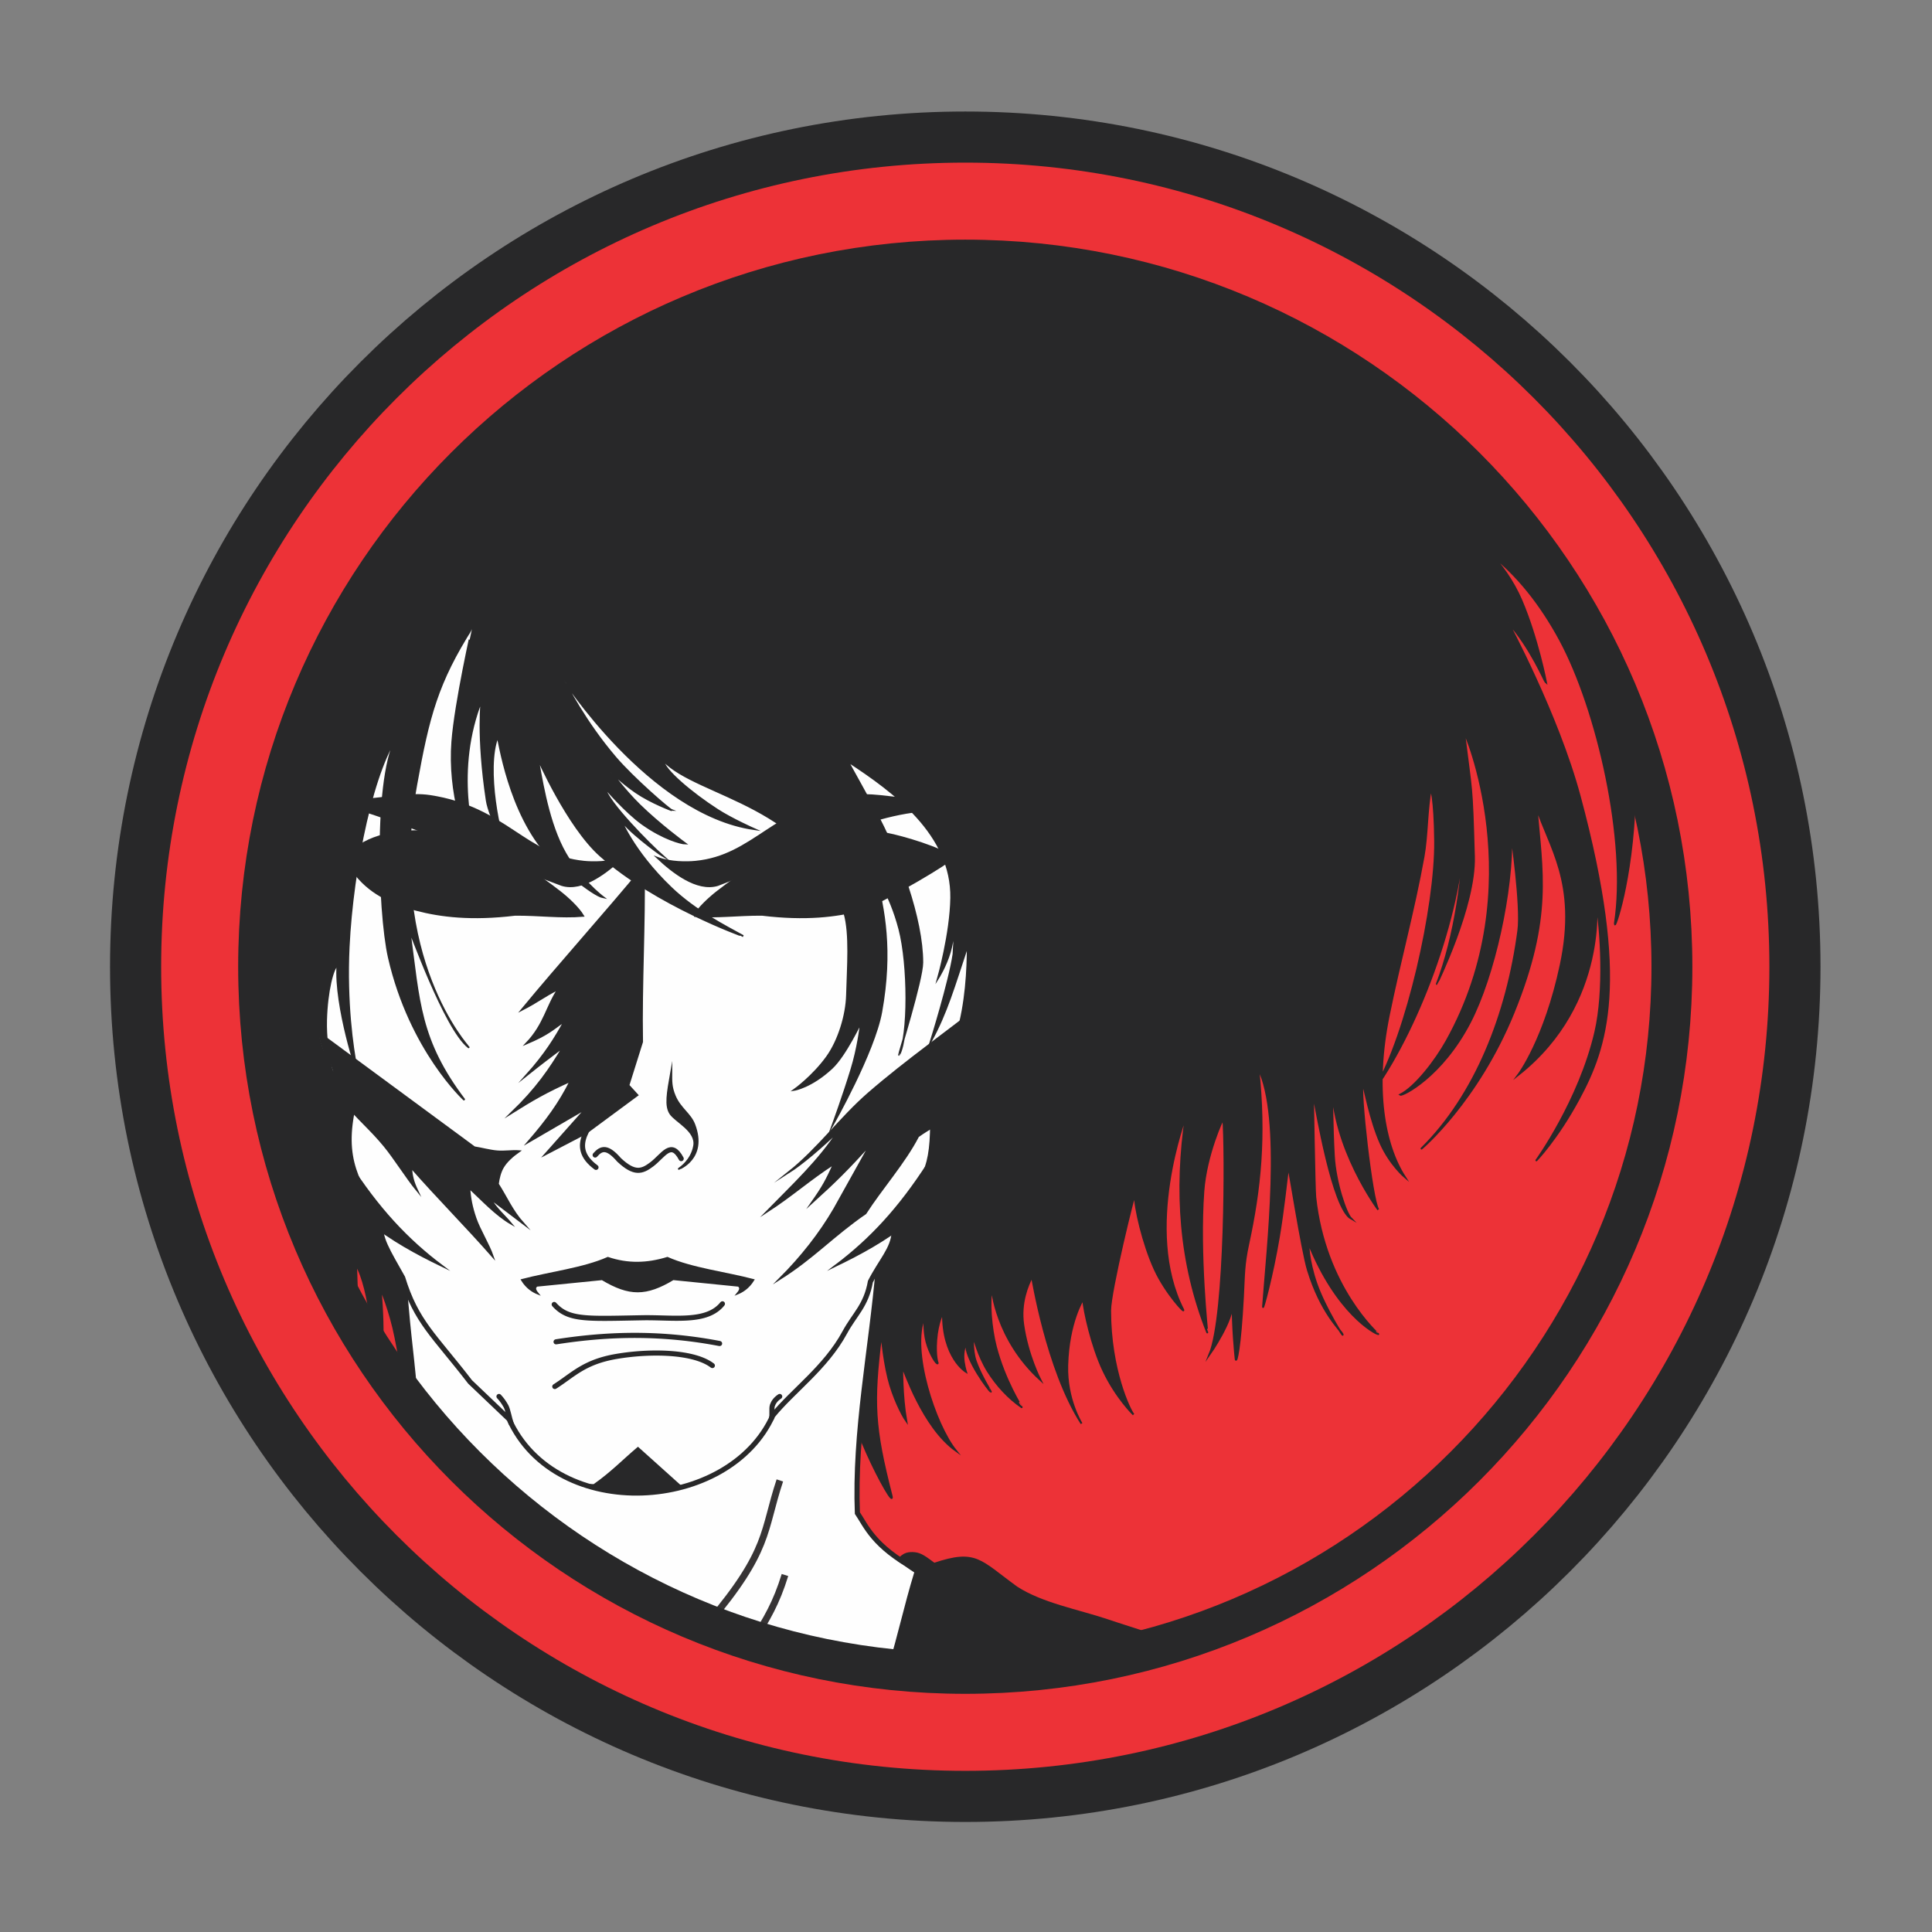 <?xml version="1.0" encoding="UTF-8"?>
<!DOCTYPE svg PUBLIC "-//W3C//DTD SVG 1.1//EN" "http://www.w3.org/Graphics/SVG/1.1/DTD/svg11.dtd">
<!-- Creator: CorelDRAW 2019 (64-Bit) -->
<svg xmlns="http://www.w3.org/2000/svg" xml:space="preserve" width="200mm" height="200mm" version="1.1" style="shape-rendering:geometricPrecision; text-rendering:geometricPrecision; image-rendering:optimizeQuality; fill-rule:evenodd; clip-rule:evenodd"
viewBox="0 0 20000 20000"
 xmlns:xlink="http://www.w3.org/1999/xlink">
 <rect x="0" y="0" width="20000" height="20000" fill="#808080" stroke="none"/>
 <defs>
  <style type="text/css">
   <![CDATA[
    .str3 {stroke:#282829;stroke-width:105.83;stroke-miterlimit:22.926}
    .str1 {stroke:#ED3237;stroke-width:423.33;stroke-miterlimit:22.926}
    .str11 {stroke:#282829;stroke-width:423.33;stroke-miterlimit:22.926}
    .str0 {stroke:#282829;stroke-width:1058.33;stroke-miterlimit:22.926}
    .str8 {stroke:#373435;stroke-width:70.56;stroke-miterlimit:22.926}
    .str7 {stroke:#A7C4D2;stroke-width:20;stroke-miterlimit:22.926}
    .str2 {stroke:#282829;stroke-width:20;stroke-miterlimit:22.926}
    .str4 {stroke:#282829;stroke-width:20;stroke-miterlimit:22.926}
    .str9 {stroke:#282829;stroke-width:20;stroke-miterlimit:22.926}
    .str10 {stroke:#282829;stroke-width:20;stroke-miterlimit:22.926}
    .str6 {stroke:#282829;stroke-width:20;stroke-miterlimit:22.926}
    .str5 {stroke:#282829;stroke-width:52.92;stroke-linecap:round;stroke-miterlimit:22.926}
    .fil0 {fill:none}
    .fil3 {fill:#FEFEFE}
    .fil1 {fill:#ED3237}
    .fil2 {fill:#282829}
    .fil4 {fill:#282829}
    .fil5 {fill:#282829;fill-rule:nonzero}
   ]]>
  </style>
 </defs>
 <g id="Capa_x0020_1">
  <g id="_2178721586848">
   <g>
    <path class="fil0 str0" d="M9992.4 1683.49c4597.28,0 8324.11,3726.83 8324.11,8324.11 0,4597.28 -3726.83,8324.11 -8324.11,8324.11 -4597.28,0 -8324.11,-3726.83 -8324.11,-8324.11 0,-4597.28 3726.83,-8324.11 8324.11,-8324.11z"/>
    <path id="1" class="fil1" d="M9992.4 1683.49c4597.28,0 8324.11,3726.83 8324.11,8324.11 0,4597.28 -3726.83,8324.11 -8324.11,8324.11 -4597.28,0 -8324.11,-3726.83 -8324.11,-8324.11 0,-4597.28 3726.83,-8324.11 8324.11,-8324.11z"/>
   </g>
   <g>
    <path class="fil0 str1" d="M9992.4 2692.42c4040.06,0 7315.18,3275.12 7315.18,7315.18 0,4040.06 -3275.12,7315.18 -7315.18,7315.18 -4040.06,0 -7315.18,-3275.12 -7315.18,-7315.18 0,-4040.06 3275.12,-7315.18 7315.18,-7315.18z"/>
    <path id="1" class="fil1" d="M9992.4 2692.42c4040.06,0 7315.18,3275.12 7315.18,7315.18 0,4040.06 -3275.12,7315.18 -7315.18,7315.18 -4040.06,0 -7315.18,-3275.12 -7315.18,-7315.18 0,-4040.06 3275.12,-7315.18 7315.18,-7315.18z"/>
   </g>
   <g>
    <path class="fil0 str2" d="M8753.47 14163.58c-102.47,365.05 525.02,1512.67 476.25,1322.92 -184.68,-718.39 -193.89,-965.43 -108.74,-1658.05 6.55,-53.36 15.66,193.75 75.71,439.86 46.27,189.6 138.94,375.96 184.47,440.43 -46.22,-261.79 -41.16,-560.88 -41.16,-560.88 19.92,28.91 209.98,621.38 553.94,868.31 -214.49,-267.2 -471.12,-1042.09 -323.85,-1381.74 0,0 -9.53,137.22 21.22,255.79 33.56,129.41 107.98,240.43 115.64,221.75 0,0 -27.66,-68.9 -15.22,-239.49 13.45,-184.3 70.33,-286.32 70.33,-286.32 -6.6,468.77 237.33,614.44 237.33,614.44 0,0 -26.27,-80.89 -26.99,-158.29 -0.74,-80.32 31.88,-157.55 29.83,-135.43 -14.78,158.85 237.72,492.63 254.38,499.93 2.27,0 -105.57,-171.54 -156.26,-316.53 -40.11,-114.72 -27.78,-288.23 -20.95,-245.71 0,0 49.82,195.56 145.43,348.11 93.94,149.9 214.93,280.37 351.35,374.27 2.45,1.68 -176.24,-273.95 -268.19,-628.86 -48.7,-187.95 -72.86,-471.1 -39.78,-596.92 0,0 37.15,517.23 499.93,941.36 0,0 -131.68,-255.31 -176.33,-570.89 -31.87,-225.27 46.26,-406.62 91.04,-493.81 3,-5.84 148.93,951.6 513.47,1519.14 0,0 -158.35,-249.84 -148.49,-602.33 12.59,-449.65 164.75,-685.43 164.75,-685.43 9.75,121.31 88,484.22 210.53,742.12 133.29,280.54 311.33,452.23 311.33,452.23 -36.52,-38.49 -242.54,-462.78 -242.54,-1075.98 0,-203.47 257.23,-1246.09 256.34,-1201.21 -2.58,129.3 84.2,508.12 204.74,771.83 113.48,248.27 318.88,466 295.78,420.77 -424.27,-830.53 27.95,-2008.72 27.95,-2008.72 -115.04,776.95 -64.19,1523.43 220.61,2242.92 1.65,4.17 -88.15,-808.96 -40.44,-1461.71 27.68,-378.75 205.32,-762.99 206.66,-747.96 25.82,289.82 27.07,2027.3 -141.84,2436.76 0,0 252.85,-358.66 238,-546.8 0,276.24 25.89,534.78 32.14,594.84 5.5,52.85 47.36,-113.94 74.99,-645.8 12.15,-233.99 8.24,-329.97 54.76,-544.78 123.11,-568.51 179.25,-1111.35 103.39,-1819.97 254.63,516.57 93.79,1861.29 50.15,2470.96 -1.94,27.21 92.24,-301.45 164.13,-728.14 44.94,-266.78 77.04,-577.94 96.57,-724.56 3.07,-23.03 141.71,869.48 204.27,1073.47 134.96,440.1 334.94,616.99 355.79,659.83 31.73,65.22 -178.57,-263.45 -268.41,-520.14 -86.29,-246.58 -86.64,-432.25 -80.77,-417.64 291.33,723.86 683.98,932.2 720.55,939.15 6.2,1.18 -551.82,-479.16 -652.07,-1419.93 -8.34,-78.25 -24.39,-1083.02 -24.39,-1083.02 37.98,187.74 204.16,1198.6 395.63,1307.1 -53.98,-54.61 -162.64,-373.79 -178.47,-647.25 -17.14,-295.92 -18.58,-640.45 -18.58,-769.53 0,683.75 478.32,1324.43 478.32,1324.43 -66.81,-97.24 -194.55,-1242.94 -160.7,-1305.02 16.47,32.93 75.99,375.13 186.41,621.29 98.05,218.6 249.33,346.13 249.33,346.13 -213.87,-331.65 -321.38,-913.36 -167.01,-1672.55 116.31,-572.04 258.78,-1081.75 360.46,-1644.91 39,-216.01 34.41,-488.8 75.6,-703.75 0,0 40.23,89.38 44.73,544.46 6.69,676.01 -289.38,1992.77 -621.77,2562.67 464.11,-657.52 921.64,-1881.51 921.64,-2751.66 0,520.1 -95.8,1184.83 -282.09,1667 -5.11,1.7 398.03,-804.8 383.51,-1318.76 -22.08,-781.49 -22.26,-635.87 -102.94,-1291.92 -4.15,-33.77 713.19,1597.54 -179,3200.05 -115.15,206.82 -324.87,478.26 -480.95,557.03 21.35,15.4 429.59,-186.6 721.56,-749.85 248.89,-480.16 443.14,-1359.62 427.96,-1947.58 0,0 107.65,739.44 73.49,998.06 -114.63,867.92 -443.63,1703.77 -1002.39,2256.63 -5.2,5.14 576.88,-484.3 952.5,-1407.07 402.65,-989.16 290.91,-1466.59 238,-2126.75 124.25,403.13 432.03,777.68 251.22,1630.21 -164.17,774.08 -438.19,1138.54 -438.19,1138.54 940.91,-745.23 797.45,-1833.13 803.5,-1798.75 52.81,299.76 91.64,929.15 -7.19,1356.18 -164.67,711.51 -610.86,1329.49 -610.86,1329.49 -8.06,8.43 212.22,-214.85 439.36,-636.75 286.61,-532.35 526.43,-1206.42 9.18,-3130.8 -229.24,-852.89 -746.64,-1806.7 -742.34,-1801.94 235.16,260.4 384.64,622.32 394.67,628.23 0,0 -88.61,-463.42 -256.91,-856.46 -86.42,-201.84 -223.11,-388.4 -318.69,-477.32 272.35,208.38 520.61,518.19 720.01,888.34 388.33,720.85 699.91,2086.93 567.62,2934.89 -13.63,87.4 178.57,-429.77 206.12,-1288.87 52.23,-1628.24 -1377.83,-3179.99 -2193.85,-3837.6 -2046.52,-1649.21 -4572.52,-2107.19 -6776.32,-1453 -1542.5,457.88 -2949.3,1486.92 -3988.93,2881.7 -1048.82,1407.11 -1393.01,3511.24 -1276.47,4545.53 158.12,1403.2 134.32,1217.22 296.08,1703.12 248.05,745.05 664.3,1636.3 722.25,1640.3 0,0 -20.59,-660.07 -20.59,-660.07 70.8,117.72 128.46,362.95 147.89,567.38 16.55,174.05 -1.86,316.75 14.85,345.53 15.89,27.36 101.12,243.9 111.51,-166.46 4.98,-196.55 -20.05,-498.44 -20.05,-498.44 0,0 98.85,224.38 154.76,509.58 82.96,423.23 105.31,625.03 113.56,637.92 132.98,207.74 277.79,98.2 714.57,432.57 1106.03,846.69 1768.24,894.06 3107.47,585.11 282.36,-65.14 755.18,-1066.36 723.2,-1340.56z"/>
    <path id="1" class="fil2" d="M8753.47 14163.58c-102.47,365.05 525.02,1512.67 476.25,1322.92 -184.68,-718.39 -193.89,-965.43 -108.74,-1658.05 6.55,-53.36 15.66,193.75 75.71,439.86 46.27,189.6 138.94,375.96 184.47,440.43 -46.22,-261.79 -41.16,-560.88 -41.16,-560.88 19.92,28.91 209.98,621.38 553.94,868.31 -214.49,-267.2 -471.12,-1042.09 -323.85,-1381.74 0,0 -9.53,137.22 21.22,255.79 33.56,129.41 107.98,240.43 115.64,221.75 0,0 -27.66,-68.9 -15.22,-239.49 13.45,-184.3 70.33,-286.32 70.33,-286.32 -6.6,468.77 237.33,614.44 237.33,614.44 0,0 -26.27,-80.89 -26.99,-158.29 -0.74,-80.32 31.88,-157.55 29.83,-135.43 -14.78,158.85 237.72,492.63 254.38,499.93 2.27,0 -105.57,-171.54 -156.26,-316.53 -40.11,-114.72 -27.78,-288.23 -20.95,-245.71 0,0 49.82,195.56 145.43,348.11 93.94,149.9 214.93,280.37 351.35,374.27 2.45,1.68 -176.24,-273.95 -268.19,-628.86 -48.7,-187.95 -72.86,-471.1 -39.78,-596.92 0,0 37.15,517.23 499.93,941.36 0,0 -131.68,-255.31 -176.33,-570.89 -31.87,-225.27 46.26,-406.62 91.04,-493.81 3,-5.84 148.93,951.6 513.47,1519.14 0,0 -158.35,-249.84 -148.49,-602.33 12.59,-449.65 164.75,-685.43 164.75,-685.43 9.75,121.31 88,484.22 210.53,742.12 133.29,280.54 311.33,452.23 311.33,452.23 -36.52,-38.49 -242.54,-462.78 -242.54,-1075.98 0,-203.47 257.23,-1246.09 256.34,-1201.21 -2.58,129.3 84.2,508.12 204.74,771.83 113.48,248.27 318.88,466 295.78,420.77 -424.27,-830.53 27.95,-2008.72 27.95,-2008.72 -115.04,776.95 -64.19,1523.43 220.61,2242.92 1.65,4.17 -88.15,-808.96 -40.44,-1461.71 27.68,-378.75 205.32,-762.99 206.66,-747.96 25.82,289.82 27.07,2027.3 -141.84,2436.76 0,0 252.85,-358.66 238,-546.8 0,276.24 25.89,534.78 32.14,594.84 5.5,52.85 47.36,-113.94 74.99,-645.8 12.15,-233.99 8.24,-329.97 54.76,-544.78 123.11,-568.51 179.25,-1111.35 103.39,-1819.97 254.63,516.57 93.79,1861.29 50.15,2470.96 -1.94,27.21 92.24,-301.45 164.13,-728.14 44.94,-266.78 77.04,-577.94 96.57,-724.56 3.07,-23.03 141.71,869.48 204.27,1073.47 134.96,440.1 334.94,616.99 355.79,659.83 31.73,65.22 -178.57,-263.45 -268.41,-520.14 -86.29,-246.58 -86.64,-432.25 -80.77,-417.64 291.33,723.86 683.98,932.2 720.55,939.15 6.2,1.18 -551.82,-479.16 -652.07,-1419.93 -8.34,-78.25 -24.39,-1083.02 -24.39,-1083.02 37.98,187.74 204.16,1198.6 395.63,1307.1 -53.98,-54.61 -162.64,-373.79 -178.47,-647.25 -17.14,-295.92 -18.58,-640.45 -18.58,-769.53 0,683.75 478.32,1324.43 478.32,1324.43 -66.81,-97.24 -194.55,-1242.94 -160.7,-1305.02 16.47,32.93 75.99,375.13 186.41,621.29 98.05,218.6 249.33,346.13 249.33,346.13 -213.87,-331.65 -321.38,-913.36 -167.01,-1672.55 116.31,-572.04 258.78,-1081.75 360.46,-1644.91 39,-216.01 34.41,-488.8 75.6,-703.75 0,0 40.23,89.38 44.73,544.46 6.69,676.01 -289.38,1992.77 -621.77,2562.67 464.11,-657.52 921.64,-1881.51 921.64,-2751.66 0,520.1 -95.8,1184.83 -282.09,1667 -5.11,1.7 398.03,-804.8 383.51,-1318.76 -22.08,-781.49 -22.26,-635.87 -102.94,-1291.92 -4.15,-33.77 713.19,1597.54 -179,3200.05 -115.15,206.82 -324.87,478.26 -480.95,557.03 21.35,15.4 429.59,-186.6 721.56,-749.85 248.89,-480.16 443.14,-1359.62 427.96,-1947.58 0,0 107.65,739.44 73.49,998.06 -114.63,867.92 -443.63,1703.77 -1002.39,2256.63 -5.2,5.14 576.88,-484.3 952.5,-1407.07 402.65,-989.16 290.91,-1466.59 238,-2126.75 124.25,403.13 432.03,777.68 251.22,1630.21 -164.17,774.08 -438.19,1138.54 -438.19,1138.54 940.91,-745.23 797.45,-1833.13 803.5,-1798.75 52.81,299.76 91.64,929.15 -7.19,1356.18 -164.67,711.51 -610.86,1329.49 -610.86,1329.49 -8.06,8.43 212.22,-214.85 439.36,-636.75 286.61,-532.35 526.43,-1206.42 9.18,-3130.8 -229.24,-852.89 -746.64,-1806.7 -742.34,-1801.94 235.16,260.4 384.64,622.32 394.67,628.23 0,0 -88.61,-463.42 -256.91,-856.46 -86.42,-201.84 -223.11,-388.4 -318.69,-477.32 272.35,208.38 520.61,518.19 720.01,888.34 388.33,720.85 699.91,2086.93 567.62,2934.89 -13.63,87.4 178.57,-429.77 206.12,-1288.87 52.23,-1628.24 -1377.83,-3179.99 -2193.85,-3837.6 -2046.52,-1649.21 -4572.52,-2107.19 -6776.32,-1453 -1542.5,457.88 -2949.3,1486.92 -3988.93,2881.7 -1048.82,1407.11 -1393.01,3511.24 -1276.47,4545.53 158.12,1403.2 134.32,1217.22 296.08,1703.12 248.05,745.05 664.3,1636.3 722.25,1640.3 0,0 -20.59,-660.07 -20.59,-660.07 70.8,117.72 128.46,362.95 147.89,567.38 16.55,174.05 -1.86,316.75 14.85,345.53 15.89,27.36 101.12,243.9 111.51,-166.46 4.98,-196.55 -20.05,-498.44 -20.05,-498.44 0,0 98.85,224.38 154.76,509.58 82.96,423.23 105.31,625.03 113.56,637.92 132.98,207.74 277.79,98.2 714.57,432.57 1106.03,846.69 1768.24,894.06 3107.47,585.11 282.36,-65.14 755.18,-1066.36 723.2,-1340.56z"/>
   </g>
   <g>
    <path class="fil0 str3" d="M4209.8 13269.93c52,683.31 76.67,696.35 128.67,1379.66 70.07,106.94 483.89,705.29 1436.48,1335.78 805.4,533.07 1787.53,1117.27 3423,1294.77 79.02,-307.62 198.98,-699.61 278,-1007.23 -457.2,-245.53 -533.4,-465.67 -626.53,-601.13 -33.87,-855.14 144.57,-1704.23 216.85,-2556.34 -1605.95,86.95 -3250.52,67.54 -4856.47,154.49z"/>
    <path id="1" class="fil3" d="M4209.8 13269.93c52,683.31 76.67,696.35 128.67,1379.66 70.07,106.94 483.89,705.29 1436.48,1335.78 805.4,533.07 1787.53,1117.27 3423,1294.77 79.02,-307.62 198.98,-699.61 278,-1007.23 -457.2,-245.53 -533.4,-465.67 -626.53,-601.13 -33.87,-855.14 144.57,-1704.23 216.85,-2556.34 -1605.95,86.95 -3250.52,67.54 -4856.47,154.49z"/>
   </g>
   <g>
    <path class="fil0 str3" d="M5291.49 14674.1c-177.8,-169.33 -227.27,-216.46 -405.07,-385.79 -372.43,-483.52 -553.95,-615.29 -693.67,-1071.87 -152.28,-272.06 -257,-431.94 -211.67,-550.33 -262.46,-440.27 -423.42,-667.2 -296.33,-1219.2 -84.67,-129.82 -169.33,-259.65 -254,-389.47 -330.65,-635.87 -93.97,-1238.29 -143.93,-1896.53 2075.08,-7435.48 9093.57,-3284.07 6341.53,2463.8 0,567.27 -123.37,549.52 -397.93,1126.07 -8.47,169.33 -129.83,282.22 -245.54,508 -42.33,245.53 -159.75,330.9 -263.55,522.7 -193.65,357.83 -533.88,598.48 -743.98,857.36 -439.66,989.77 -2209.29,1104.47 -2685.86,35.26z"/>
    <path id="1" class="fil3" d="M5291.49 14674.1c-177.8,-169.33 -227.27,-216.46 -405.07,-385.79 -372.43,-483.52 -553.95,-615.29 -693.67,-1071.87 -152.28,-272.06 -257,-431.94 -211.67,-550.33 -262.46,-440.27 -423.42,-667.2 -296.33,-1219.2 -84.67,-129.82 -169.33,-259.65 -254,-389.47 -330.65,-635.87 -93.97,-1238.29 -143.93,-1896.53 2075.08,-7435.48 9093.57,-3284.07 6341.53,2463.8 0,567.27 -123.37,549.52 -397.93,1126.07 -8.47,169.33 -129.83,282.22 -245.54,508 -42.33,245.53 -159.75,330.9 -263.55,522.7 -193.65,357.83 -533.88,598.48 -743.98,857.36 -439.66,989.77 -2209.29,1104.47 -2685.86,35.26z"/>
   </g>
   <g>
    <path class="fil0 str2" d="M9197.95 17280.14c112.89,-369.71 165.11,-637.52 278,-1007.23 -61.13,-36.64 -115.41,-83.12 -176.54,-119.76 50.69,-76.92 114.96,-79.69 168.07,-74.97 66.48,5.91 116.99,46.68 203.2,110.06 436.78,-146.39 470.68,-32.85 855.14,245.54 262.46,169.33 626.53,234.24 939.8,338.66 141.11,47.98 299.15,95.96 440.26,143.94 117.04,26.67 169.99,42.96 287.03,69.63 -888.16,294.43 -1980.36,396.03 -2994.96,294.13z"/>
    <path id="1" class="fil2" d="M9197.95 17280.14c112.89,-369.71 165.11,-637.52 278,-1007.23 -61.13,-36.64 -115.41,-83.12 -176.54,-119.76 50.69,-76.92 114.96,-79.69 168.07,-74.97 66.48,5.91 116.99,46.68 203.2,110.06 436.78,-146.39 470.68,-32.85 855.14,245.54 262.46,169.33 626.53,234.24 939.8,338.66 141.11,47.98 299.15,95.96 440.26,143.94 117.04,26.67 169.99,42.96 287.03,69.63 -888.16,294.43 -1980.36,396.03 -2994.96,294.13z"/>
   </g>
   <g>
    <path class="fil0 str4" d="M6968.34 13241.84c230.54,23.75 454.3,45.85 677.34,67.74 20.46,17.81 25.48,37.84 -9.18,79.9 45.02,-18.46 110.65,-56.01 161.58,-139.17 -281.62,-74.1 -639.38,-117.22 -889,-228.6 -209.18,64.37 -409.64,69.98 -616.6,0 -249.62,111.38 -607.38,154.5 -889,228.6 50.93,83.16 116.56,120.71 161.58,139.17 -34.66,-42.06 -29.64,-62.09 -9.18,-79.9 223.04,-21.89 446.8,-43.99 677.34,-67.74 282.96,168.83 454.22,167.6 735.12,0z"/>
    <path id="1" class="fil4" d="M6968.34 13241.84c230.54,23.75 454.3,45.85 677.34,67.74 20.46,17.81 25.48,37.84 -9.18,79.9 45.02,-18.46 110.65,-56.01 161.58,-139.17 -281.62,-74.1 -639.38,-117.22 -889,-228.6 -209.18,64.37 -409.64,69.98 -616.6,0 -249.62,111.38 -607.38,154.5 -889,228.6 50.93,83.16 116.56,120.71 161.58,139.17 -34.66,-42.06 -29.64,-62.09 -9.18,-79.9 223.04,-21.89 446.8,-43.99 677.34,-67.74 282.96,168.83 454.22,167.6 735.12,0z"/>
   </g>
   <g>
    <path class="fil5" d="M5717.17 13521.19c-9.74,-10.89 -8.8,-27.63 2.09,-37.37 10.89,-9.74 27.63,-8.8 37.37,2.09l-39.46 35.28zm931.6 93.78l0.92 52.92 0 0 -52.83 0.96 -50.63 0.97 -48.51 0.95 -46.45 0.88 -44.46 0.79 -42.53 0.67 -40.68 0.49 -38.88 0.3 -37.16 0.06 -35.52 -0.2 -33.92 -0.53 -32.41 -0.85 -30.96 -1.25 -29.59 -1.66 -28.28 -2.13 -27.05 -2.62 -25.88 -3.15 -24.79 -3.75 -23.74 -4.38 -22.79 -5.05 -21.86 -5.77 -21.02 -6.53 -20.21 -7.35 -19.44 -8.19 -18.73 -9.08 -18.05 -10 -17.39 -10.94 -16.78 -11.88 -16.22 -12.87 -15.7 -13.86 -15.23 -14.86 -14.83 -15.87 39.46 -35.28 13.21 14.15 13.41 13.08 13.66 12.06 14 11.11 14.42 10.22 14.91 9.38 15.49 8.58 16.17 7.84 16.94 7.13 17.79 6.47 18.72 5.81 19.74 5.21 20.83 4.63 21.98 4.04 23.19 3.51 24.48 2.99 25.83 2.5 27.22 2.05 28.67 1.6 30.18 1.21 31.75 0.85 33.38 0.51 35.06 0.2 36.8 -0.06 38.62 -0.3 40.46 -0.49 42.39 -0.67 44.36 -0.79 46.41 -0.88 48.51 -0.95 50.67 -0.97 52.89 -0.96 0 0zm809.33 -134.57l41.32 33.06 -16.95 19.65 -18.06 18.07 -19.1 16.5 -20.09 14.99 -21 13.54 -21.83 12.13 -22.63 10.82 -23.35 9.57 -24.05 8.38 -24.68 7.29 -25.27 6.26 -25.84 5.32 -26.38 4.44 -26.86 3.64 -27.34 2.91 -27.79 2.26 -28.19 1.65 -28.55 1.13 -28.92 0.67 -29.23 0.27 -29.51 -0.07 -29.77 -0.33 -29.99 -0.55 -30.18 -0.69 -30.33 -0.77 -30.46 -0.8 -30.54 -0.76 -30.6 -0.65 -30.62 -0.51 -30.6 -0.28 -30.54 0.01 -30.48 0.34 -0.92 -52.92 31.1 -0.34 31.08 -0.01 31.04 0.28 30.94 0.51 30.82 0.67 30.68 0.76 30.46 0.8 30.25 0.77 29.98 0.69 29.69 0.53 29.35 0.33 28.97 0.07 28.55 -0.27 28.12 -0.65 27.63 -1.09 27.09 -1.59 26.53 -2.14 25.92 -2.77 25.28 -3.42 24.6 -4.14 23.86 -4.92 23.13 -5.72 22.32 -6.59 21.51 -7.5 20.65 -8.45 19.79 -9.46 18.91 -10.51 18.02 -11.6 17.11 -12.79 16.22 -14 15.32 -15.31 14.41 -16.71zm0 0c9.12,-11.41 25.78,-13.25 37.19,-4.13 11.41,9.12 13.25,25.78 4.13,37.19l-41.32 -33.06z"/>
   </g>
   <g>
    <path class="fil5" d="M5760.32 13916.61c-14.43,2.26 -27.98,-7.61 -30.24,-22.04 -2.26,-14.43 7.61,-27.98 22.04,-30.24l8.2 52.28zm1694.23 -34.48l-9.98 51.96 -57.42 -10.67 -57.01 -9.88 -56.63 -9.11 -56.25 -8.35 -55.88 -7.6 -55.52 -6.87 -55.17 -6.16 -54.83 -5.43 -54.49 -4.76 -54.17 -4.06 -53.85 -3.41 -53.53 -2.76 -53.24 -2.11 -52.95 -1.48 -52.67 -0.87 -52.4 -0.28 -52.12 0.32 -51.89 0.88 -51.62 1.45 -51.4 1.98 -51.15 2.53 -50.94 3.04 -50.72 3.56 -50.53 4.05 -50.33 4.51 -50.14 5 -49.95 5.44 -49.8 5.88 -49.64 6.31 -49.47 6.73 -49.34 7.13 -49.2 7.51 -8.2 -52.28 49.62 -7.57 49.76 -7.19 49.93 -6.79 50.1 -6.37 50.26 -5.94 50.45 -5.5 50.64 -5.04 50.83 -4.57 51.05 -4.09 51.26 -3.58 51.48 -3.08 51.71 -2.55 51.96 -2.02 52.2 -1.45 52.45 -0.9 52.72 -0.32 53 0.28 53.27 0.89 53.55 1.5 53.86 2.13 54.17 2.78 54.47 3.45 54.79 4.12 55.13 4.8 55.45 5.51 55.81 6.22 56.16 6.95 56.52 7.68 56.89 8.45 57.25 9.21 57.65 10 58.04 10.79zm0 0c14.34,2.75 23.74,16.63 20.99,30.97 -2.75,14.34 -16.63,23.74 -30.97,20.99l9.98 -51.96z"/>
   </g>
   <g>
    <path class="fil5" d="M5757.17 14375.84c-12.33,7.83 -28.69,4.17 -36.52,-8.16 -7.83,-12.33 -4.17,-28.69 8.16,-36.52l28.36 44.68zm608.04 -358.29l9.24 52.1 0 0 -29.45 5.55 -28.24 5.94 -27.07 6.34 -25.96 6.71 -24.9 7.06 -23.91 7.41 -22.97 7.73 -22.09 8.03 -21.27 8.34 -20.49 8.61 -19.8 8.88 -19.13 9.14 -18.55 9.37 -17.99 9.61 -17.54 9.83 -17.1 10.03 -16.75 10.22 -16.42 10.4 -16.17 10.57 -15.98 10.75 -15.83 10.87 -15.74 11.01 -15.69 11.12 -15.71 11.23 -15.78 11.31 -15.9 11.38 -16.08 11.43 -16.3 11.47 -16.57 11.49 -16.9 11.48 -17.29 11.47 -17.71 11.41 -28.36 -44.68 17.11 -11.03 16.75 -11.11 16.46 -11.18 16.21 -11.23 16.04 -11.29 15.9 -11.31 15.82 -11.32 15.8 -11.33 15.83 -11.31 15.91 -11.28 16.06 -11.23 16.23 -11.15 16.48 -11.07 16.77 -10.97 17.12 -10.84 17.51 -10.7 17.96 -10.53 18.46 -10.35 19.01 -10.13 19.59 -9.91 20.25 -9.66 20.94 -9.4 21.67 -9.11 22.47 -8.8 23.31 -8.49 24.19 -8.13 25.13 -7.79 26.12 -7.4 27.14 -7.01 28.23 -6.62 29.38 -6.18 30.55 -5.75 0 0zm1025.49 97.76l-32.2 42 -17.99 -12.83 -19.58 -12.12 -21.13 -11.42 -22.57 -10.7 -23.95 -9.98 -25.27 -9.26 -26.49 -8.53 -27.63 -7.81 -28.7 -7.11 -29.66 -6.4 -30.58 -5.71 -31.39 -5.02 -32.12 -4.36 -32.79 -3.7 -33.37 -3.06 -33.87 -2.43 -34.29 -1.84 -34.64 -1.22 -34.91 -0.65 -35.1 -0.1 -35.21 0.46 -35.25 0.98 -35.21 1.5 -35.09 1.99 -34.89 2.47 -34.62 2.93 -34.28 3.37 -33.85 3.8 -33.35 4.21 -32.77 4.6 -32.12 4.96 -31.38 5.32 -9.24 -52.1 32.16 -5.46 32.86 -5.08 33.51 -4.7 34.07 -4.29 34.57 -3.88 35 -3.45 35.34 -2.99 35.63 -2.53 35.83 -2.03 35.97 -1.52 36.03 -1 36.01 -0.48 35.94 0.1 35.77 0.67 35.56 1.26 35.25 1.88 34.89 2.51 34.43 3.16 33.93 3.82 33.34 4.52 32.69 5.24 31.96 5.97 31.18 6.72 30.32 7.51 29.37 8.31 28.39 9.15 27.33 10.02 26.19 10.9 24.99 11.86 23.71 12.82 22.36 13.84 20.91 14.91zm0 0c11.59,8.89 13.79,25.51 4.9,37.1 -8.89,11.59 -25.51,13.79 -37.1,4.9l32.2 -42z"/>
   </g>
   <g>
    <path class="fil0 str5" d="M6169.78 12084.63c-295.98,-218.06 -56.73,-438.36 119.07,-686.82"/>
   </g>
   <g>
    <path class="fil0 str4" d="M6948.9 11097.51c-39.46,223.57 -61.98,350.21 -9.02,430.19 54.46,82.27 274.37,178.2 246.34,334.86 -26.69,149.18 -143.56,226.76 -158.48,237.18 -1.46,1.01 291.62,-106.81 159.38,-457.23 -42.38,-112.35 -146.89,-164.65 -202.38,-296.98 -39.66,-94.57 -36.42,-152.29 -35.84,-248.02z"/>
    <path id="1" class="fil4" d="M6948.9 11097.51c-39.46,223.57 -61.98,350.21 -9.02,430.19 54.46,82.27 274.37,178.2 246.34,334.86 -26.69,149.18 -143.56,226.76 -158.48,237.18 -1.46,1.01 291.62,-106.81 159.38,-457.23 -42.38,-112.35 -146.89,-164.65 -202.38,-296.98 -39.66,-94.57 -36.42,-152.29 -35.84,-248.02z"/>
   </g>
   <g>
    <path class="fil0 str5" d="M6160.96 11956.75c65.85,-75.59 126.65,-89.38 248.05,50.72 157.98,147.97 235.69,123.62 338.31,45.74 120.21,-91.22 199.15,-255.93 304.41,-58.97"/>
   </g>
   <g>
    <path class="fil0 str4" d="M6035.57 9480.33c-49.08,-82 -156.51,-182.27 -240.46,-247.53 -496.03,-385.61 -1098.68,-725.85 -1753.27,-602.15 -164.41,31.07 -298.04,90.84 -402.95,185.88 -3.73,106.08 -11.44,165.47 46.06,238.28 168.88,213.83 415.68,308.67 624.92,363.46 252.04,66.01 569.97,105.56 1022.36,50.9 251.36,-1.47 471.82,30.27 703.34,11.16z"/>
    <path id="1" class="fil4" d="M6035.57 9480.33c-49.08,-82 -156.51,-182.27 -240.46,-247.53 -496.03,-385.61 -1098.68,-725.85 -1753.27,-602.15 -164.41,31.07 -298.04,90.84 -402.95,185.88 -3.73,106.08 -11.44,165.47 46.06,238.28 168.88,213.83 415.68,308.67 624.92,363.46 252.04,66.01 569.97,105.56 1022.36,50.9 251.36,-1.47 471.82,30.27 703.34,11.16z"/>
   </g>
   <g>
    <path class="fil0 str6" d="M7185.01 9480.33c49.08,-82 156.51,-182.27 240.46,-247.53 496.03,-385.61 1098.69,-725.85 1753.27,-602.15 164.41,31.06 575.85,152.58 680.76,247.62 -7.54,22.23 -167.44,124.11 -355.43,233.67 -234.33,136.56 -512.36,285.12 -593.36,306.33 -252.04,65.99 -569.97,105.56 -1022.36,50.9 -251.36,-1.47 -471.82,30.27 -703.34,11.16z"/>
    <path id="1" class="fil4" d="M7185.01 9480.33c49.08,-82 156.51,-182.27 240.46,-247.53 496.03,-385.61 1098.69,-725.85 1753.27,-602.15 164.41,31.06 575.85,152.58 680.76,247.62 -7.54,22.23 -167.44,124.11 -355.43,233.67 -234.33,136.56 -512.36,285.12 -593.36,306.33 -252.04,65.99 -569.97,105.56 -1022.36,50.9 -251.36,-1.47 -471.82,30.27 -703.34,11.16z"/>
   </g>
   <g>
    <path class="fil0 str7" d="M5153.72 15325.44c4.39,74.77 20.92,150.63 52.87,224.3"/>
   </g>
   <g>
    <path class="fil0 str8" d="M8072.99 15325.44c-175.36,525.64 -101.04,718.96 -739.06,1473.91"/>
   </g>
   <g>
    <path class="fil0 str8" d="M8125.91 16304.4c-89.88,291.16 -188.59,456.65 -335.8,688.29"/>
   </g>
   <g>
    <path class="fil0 str2" d="M4889.82 6493.49c0.78,-1.23 -175.85,778.45 -206.83,1183.24 -40.15,524.54 126.99,1046.95 264.67,1184.64 -53.81,-190.96 -251.86,-890.67 38.32,-1616.11 2.1,-5.27 -49.27,362.83 53.57,1042.01 25.94,171.29 234.62,579.24 213.57,539.58 -78.98,-148.82 -231.4,-869.55 -102.35,-1199.34 15.43,15.43 111.31,788.03 535.72,1240.66 77.97,83.16 446.72,399.95 558.37,420.77 0,0 -264.91,-198.29 -423.62,-511.66 -163.58,-322.98 -221.68,-763.85 -257.59,-935.96 0,0 311.3,713.14 652.03,1015.97 575.51,511.51 1484.97,837.09 1479.38,833.99 -183.21,-101.5 -493.74,-256.53 -748.11,-499.69 -400.84,-383.2 -531.54,-727.1 -531.54,-727.1 55.91,116.88 412.51,376.47 441.67,393.73 -120.51,-106.78 -573.06,-557.04 -597.33,-706.7 0,0 214.73,252.38 390.93,377.81 217.21,154.61 401.38,201.57 442.47,202.42 0,0 -264.47,-193.83 -472.67,-397.75 -163.5,-160.13 -298.64,-347.58 -298.64,-347.58 0.18,-2.58 110.44,111.3 261.99,214.8 157.42,107.51 370.92,186.42 370.92,186.42 -15.83,1.21 -398.97,-328.14 -586.77,-548.59 -314.88,-369.61 -492.33,-726.24 -548.45,-825.24 -0.03,-0.07 906.12,1412.03 1985.64,1568.48 0,0 -228.62,-101.33 -378.32,-197.95 -270.37,-174.49 -556.21,-415.59 -564.47,-515.67 365.54,389.23 1559.1,452.23 1880.8,1586.95 60.7,214.1 33.51,553.28 25.71,845.46 -5.6,210.11 -85.97,471.56 -206.45,639.64 -144.49,201.57 -338.21,340.45 -338.21,340.45 0,0 173.76,-28.24 385.05,-224.26 143.34,-132.99 304.78,-483.7 303.71,-472.79 -6.18,63.07 -33.13,272.34 -98.63,486.5 -85.2,278.53 -191.65,568.34 -191.65,568.34 0,0 424.15,-745.55 499.61,-1163.92 114.72,-636.02 26.91,-1066.16 -57.98,-1399.73 -9.02,-35.47 148.66,168.05 246.32,541.8 96.57,369.59 98.62,1105.48 -3.15,1302.98 -5.75,1.19 239.63,-779.4 239.63,-956.04 0,-448.89 -237.58,-1108.98 -500.4,-1590.5 -230.16,-421.7 -277.19,-497.48 -266.14,-490.26 479.99,313.39 1077.33,756.81 1066.95,1411.97 -5.87,370.88 -135.56,828.63 -135.56,828.63 0,0 77.4,-122.95 119.72,-266.32 40.4,-136.85 45.75,-296.05 50.09,-231.75 2.49,36.95 -10.61,252.31 -10.61,252.31 -41.19,281.86 -234.34,900.09 -234.34,900.09 162.66,-297.73 234.4,-554.84 382.13,-997.87 0,262.14 -18.53,611.66 -109.86,920.46 -122.23,413.26 -326.04,757.11 -322.15,754.52 0,0 465.11,-688.07 490.86,-814.42 1.17,-5.75 -200.05,885.71 -195.54,881.94 762.46,-636.9 1397.22,-2131.56 1427.24,-3114.52 52.26,-1711.29 -62.3,-2687.95 -1332.99,-3928.95 -1126.94,-1100.61 -2615.33,-645.53 -3981.86,93.74 -1089.45,589.38 -1646.15,676.95 -2197.81,1885.85 -119.65,262.2 -244.87,530.58 -364.38,802.71 -496.53,1130.56 -894.85,2325.92 -388.04,3411.48 45.36,97.18 243.93,615 221.75,385.03 -93.55,-969.68 -21.32,-455.65 201.59,148.67 5.61,15.2 -101.7,-297.89 -92.64,-646 7.87,-302.2 71.26,-544.73 119.07,-571.29 -33.19,416.51 221.01,1188.96 195.48,1061.7 -40.23,-200.57 -108.31,-673.29 -80.87,-1248.24 38.9,-815.26 258.35,-1891.94 540.82,-2232.8 -283.34,315.98 -231,1872.42 -123.47,2341.94 220.72,963.67 786.15,1479.83 782.16,1474.55 -468.66,-618.69 -470.46,-1014.1 -568.98,-1752.74 -5.11,-38.3 363.76,1013.78 611.31,1207.01 8.89,6.94 -863.82,-926.84 -542.14,-2717.91 126.58,-704.77 216.55,-1056.39 581.29,-1629.59z"/>
    <path id="1" class="fil2" d="M4889.82 6493.49c0.78,-1.23 -175.85,778.45 -206.83,1183.24 -40.15,524.54 126.99,1046.95 264.67,1184.64 -53.81,-190.96 -251.86,-890.67 38.32,-1616.11 2.1,-5.27 -49.27,362.83 53.57,1042.01 25.94,171.29 234.62,579.24 213.57,539.58 -78.98,-148.82 -231.4,-869.55 -102.35,-1199.34 15.43,15.43 111.31,788.03 535.72,1240.66 77.97,83.16 446.72,399.95 558.37,420.77 0,0 -264.91,-198.29 -423.62,-511.66 -163.58,-322.98 -221.68,-763.85 -257.59,-935.96 0,0 311.3,713.14 652.03,1015.97 575.51,511.51 1484.97,837.09 1479.38,833.99 -183.21,-101.5 -493.74,-256.53 -748.11,-499.69 -400.84,-383.2 -531.54,-727.1 -531.54,-727.1 55.91,116.88 412.51,376.47 441.67,393.73 -120.51,-106.78 -573.06,-557.04 -597.33,-706.7 0,0 214.73,252.38 390.93,377.81 217.21,154.61 401.38,201.57 442.47,202.42 0,0 -264.47,-193.83 -472.67,-397.75 -163.5,-160.13 -298.64,-347.58 -298.64,-347.58 0.18,-2.58 110.44,111.3 261.99,214.8 157.42,107.51 370.92,186.42 370.92,186.42 -15.83,1.21 -398.97,-328.14 -586.77,-548.59 -314.88,-369.61 -492.33,-726.24 -548.45,-825.24 -0.03,-0.07 906.12,1412.03 1985.64,1568.48 0,0 -228.62,-101.33 -378.32,-197.95 -270.37,-174.49 -556.21,-415.59 -564.47,-515.67 365.54,389.23 1559.1,452.23 1880.8,1586.95 60.7,214.1 33.51,553.28 25.71,845.46 -5.6,210.11 -85.97,471.56 -206.45,639.64 -144.49,201.57 -338.21,340.45 -338.21,340.45 0,0 173.76,-28.24 385.05,-224.26 143.34,-132.99 304.78,-483.7 303.71,-472.79 -6.18,63.07 -33.13,272.34 -98.63,486.5 -85.2,278.53 -191.65,568.34 -191.65,568.34 0,0 424.15,-745.55 499.61,-1163.92 114.72,-636.02 26.91,-1066.16 -57.98,-1399.73 -9.02,-35.47 148.66,168.05 246.32,541.8 96.57,369.59 98.62,1105.48 -3.15,1302.98 -5.75,1.19 239.63,-779.4 239.63,-956.04 0,-448.89 -237.58,-1108.98 -500.4,-1590.5 -230.16,-421.7 -277.19,-497.48 -266.14,-490.26 479.99,313.39 1077.33,756.81 1066.95,1411.97 -5.87,370.88 -135.56,828.63 -135.56,828.63 0,0 77.4,-122.95 119.72,-266.32 40.4,-136.85 45.75,-296.05 50.09,-231.75 2.49,36.95 -10.61,252.31 -10.61,252.31 -41.19,281.86 -234.34,900.09 -234.34,900.09 162.66,-297.73 234.4,-554.84 382.13,-997.87 0,262.14 -18.53,611.66 -109.86,920.46 -122.23,413.26 -326.04,757.11 -322.15,754.52 0,0 465.11,-688.07 490.86,-814.42 1.17,-5.75 -200.05,885.71 -195.54,881.94 762.46,-636.9 1397.22,-2131.56 1427.24,-3114.52 52.26,-1711.29 -62.3,-2687.95 -1332.99,-3928.95 -1126.94,-1100.61 -2615.33,-645.53 -3981.86,93.74 -1089.45,589.38 -1646.15,676.95 -2197.81,1885.85 -119.65,262.2 -244.87,530.58 -364.38,802.71 -496.53,1130.56 -894.85,2325.92 -388.04,3411.48 45.36,97.18 243.93,615 221.75,385.03 -93.55,-969.68 -21.32,-455.65 201.59,148.67 5.61,15.2 -101.7,-297.89 -92.64,-646 7.87,-302.2 71.26,-544.73 119.07,-571.29 -33.19,416.51 221.01,1188.96 195.48,1061.7 -40.23,-200.57 -108.31,-673.29 -80.87,-1248.24 38.9,-815.26 258.35,-1891.94 540.82,-2232.8 -283.34,315.98 -231,1872.42 -123.47,2341.94 220.72,963.67 786.15,1479.83 782.16,1474.55 -468.66,-618.69 -470.46,-1014.1 -568.98,-1752.74 -5.11,-38.3 363.76,1013.78 611.31,1207.01 8.89,6.94 -863.82,-926.84 -542.14,-2717.91 126.58,-704.77 216.55,-1056.39 581.29,-1629.59z"/>
   </g>
   <g>
    <path class="fil0 str4" d="M3742.56 8282.56c295.42,-24.12 508.02,-72.42 707.78,-42.13 783.01,118.76 989.31,621.85 1596.56,681.07 90.17,8.79 256.31,10.17 390,-39.22 -149.93,140.37 -404.89,345.55 -620.97,278.66 -630.89,-235.35 -1392.79,-552.52 -2045.18,-767.09 -48.46,-15.94 17.58,-90.48 -28.19,-111.29z"/>
    <path id="1" class="fil4" d="M3742.56 8282.56c295.42,-24.12 508.02,-72.42 707.78,-42.13 783.01,118.76 989.31,621.85 1596.56,681.07 90.17,8.79 256.31,10.17 390,-39.22 -149.93,140.37 -404.89,345.55 -620.97,278.66 -630.89,-235.35 -1392.79,-552.52 -2045.18,-767.09 -48.46,-15.94 17.58,-90.48 -28.19,-111.29z"/>
   </g>
   <g>
    <path class="fil0 str9" d="M9503.92 8282.56c-295.42,-24.12 -508.02,-72.42 -707.78,-42.13 -783.01,118.76 -989.31,621.85 -1596.56,681.07 -90.17,8.79 -256.31,10.17 -390,-39.22 149.93,140.37 404.89,345.55 620.97,278.66 600.03,-223.84 1378.83,-690.39 2081.39,-765.37 84.64,-9.03 -83.74,-78.59 -8.02,-113.01z"/>
    <path id="1" class="fil4" d="M9503.92 8282.56c-295.42,-24.12 -508.02,-72.42 -707.78,-42.13 -783.01,118.76 -989.31,621.85 -1596.56,681.07 -90.17,8.79 -256.31,10.17 -390,-39.22 149.93,140.37 404.89,345.55 620.97,278.66 600.03,-223.84 1378.83,-690.39 2081.39,-765.37 84.64,-9.03 -83.74,-78.59 -8.02,-113.01z"/>
   </g>
   <g>
    <path class="fil0 str4" d="M6060.6 11733.23c179.08,-132.27 358.15,-264.54 537.23,-396.81 -30.87,-33.81 -61.73,-67.61 -92.6,-101.42 47.04,-149.93 94.07,-299.86 141.11,-449.79 -10.27,-604.14 27.97,-1208.27 17.7,-1812.41 -399.82,483.6 -861.37,995.86 -1261.19,1479.46 171.98,-88.19 207.99,-128.54 379.97,-216.73 -121.47,177.21 -144.79,369.6 -331.47,565.1 214.61,-91.13 263.85,-140.38 396.88,-235.92 -98.48,180.07 -204.68,351.31 -395.77,564.45 157.28,-125.31 220.85,-172.36 380.34,-293.25 -144.78,238.5 -274.14,430.68 -535.78,683.51 212.4,-133.03 356.45,-217.54 610.74,-330.72 -116.85,234.46 -249.14,413.77 -438.76,632.79 199.91,-116.12 399.81,-232.25 599.72,-348.37 -141.11,158.75 -282.22,317.5 -423.33,476.25 138.4,-72.05 276.81,-144.09 415.21,-216.14z"/>
    <path id="1" class="fil4" d="M6060.6 11733.23c179.08,-132.27 358.15,-264.54 537.23,-396.81 -30.87,-33.81 -61.73,-67.61 -92.6,-101.42 47.04,-149.93 94.07,-299.86 141.11,-449.79 -10.27,-604.14 27.97,-1208.27 17.7,-1812.41 -399.82,483.6 -861.37,995.86 -1261.19,1479.46 171.98,-88.19 207.99,-128.54 379.97,-216.73 -121.47,177.21 -144.79,369.6 -331.47,565.1 214.61,-91.13 263.85,-140.38 396.88,-235.92 -98.48,180.07 -204.68,351.31 -395.77,564.45 157.28,-125.31 220.85,-172.36 380.34,-293.25 -144.78,238.5 -274.14,430.68 -535.78,683.51 212.4,-133.03 356.45,-217.54 610.74,-330.72 -116.85,234.46 -249.14,413.77 -438.76,632.79 199.91,-116.12 399.81,-232.25 599.72,-348.37 -141.11,158.75 -282.22,317.5 -423.33,476.25 138.4,-72.05 276.81,-144.09 415.21,-216.14z"/>
   </g>
   <g>
    <path class="fil0 str4" d="M6149.01 15373.44c182.56,-127.86 303.37,-255.71 455.06,-383.57 142.64,128.12 285.28,256.24 427.92,384.36 -145.58,38.44 -306.58,55.44 -458.77,55.32 -142.11,-0.12 -274.92,-13.91 -424.21,-56.11z"/>
    <path id="1" class="fil4" d="M6149.01 15373.44c182.56,-127.86 303.37,-255.71 455.06,-383.57 142.64,128.12 285.28,256.24 427.92,384.36 -145.58,38.44 -306.58,55.44 -458.77,55.32 -142.11,-0.12 -274.92,-13.91 -424.21,-56.11z"/>
   </g>
   <g>
    <path class="fil0 str5" d="M5165.42 14456.23c29.05,30.09 53.71,66.82 72.8,101.28 19.14,34.55 35.88,129.23 52.17,175.01"/>
   </g>
   <g>
    <path class="fil0 str5" d="M7986.17 14680.73c11.32,-32.02 -1.59,-100.45 9.68,-132.43 11.2,-31.75 33.5,-64.68 75.6,-92.06"/>
   </g>
   <g>
    <path class="fil0 str4" d="M3336.65 10717.83c524.76,386.59 1049.51,773.17 1574.27,1159.76 76.95,12.15 155.51,34.8 233.8,41.71 79.71,7.03 155.08,-7.95 229.23,-2.02 -67.27,47.66 -132.36,104.14 -168.74,167.22 -29.73,51.55 -44.05,114.15 -51.75,172.33 88.19,136.7 143.32,273.4 264.58,410.1 -116.12,-88.19 -232.25,-176.39 -348.37,-264.58 69.09,115.38 155.47,186.99 218.28,262.38 -152.87,-88.92 -299.12,-246.22 -429.94,-368.22 6.46,106.89 23.95,198.37 63.47,314.05 41.31,120.94 137.77,274.97 179.09,395.92 -273.4,-311.62 -571.06,-610.01 -844.46,-921.63 2.94,85.26 21.31,152.87 61.73,238.13 -104.67,-127.36 -233.6,-334.13 -338.25,-461.47 -139.32,-169.54 -278.68,-284 -418.02,-453.56 -73.5,-239.6 -151.42,-450.52 -224.92,-690.12z"/>
    <path id="1" class="fil4" d="M3336.65 10717.83c524.76,386.59 1049.51,773.17 1574.27,1159.76 76.95,12.15 155.51,34.8 233.8,41.71 79.71,7.03 155.08,-7.95 229.23,-2.02 -67.27,47.66 -132.36,104.14 -168.74,167.22 -29.73,51.55 -44.05,114.15 -51.75,172.33 88.19,136.7 143.32,273.4 264.58,410.1 -116.12,-88.19 -232.25,-176.39 -348.37,-264.58 69.09,115.38 155.47,186.99 218.28,262.38 -152.87,-88.92 -299.12,-246.22 -429.94,-368.22 6.46,106.89 23.95,198.37 63.47,314.05 41.31,120.94 137.77,274.97 179.09,395.92 -273.4,-311.62 -571.06,-610.01 -844.46,-921.63 2.94,85.26 21.31,152.87 61.73,238.13 -104.67,-127.36 -233.6,-334.13 -338.25,-461.47 -139.32,-169.54 -278.68,-284 -418.02,-453.56 -73.5,-239.6 -151.42,-450.52 -224.92,-690.12z"/>
   </g>
   <g>
    <path class="fil0 str4" d="M3612.36 12042.95c301.34,468.16 600.45,788.61 961.32,1060.55 -264.58,-127.88 -504.91,-257.97 -771.7,-465.23 -49.98,-183.74 -139.64,-411.58 -189.62,-595.32z"/>
    <path id="1" class="fil4" d="M3612.36 12042.95c301.34,468.16 600.45,788.61 961.32,1060.55 -264.58,-127.88 -504.91,-257.97 -771.7,-465.23 -49.98,-183.74 -139.64,-411.58 -189.62,-595.32z"/>
   </g>
   <g>
    <path class="fil0 str10" d="M9609.76 12042.95c-301.34,468.16 -600.45,788.61 -961.32,1060.55 264.58,-127.88 504.91,-257.97 771.7,-465.23 49.98,-183.74 139.64,-411.58 189.62,-595.32z"/>
    <path id="1" class="fil2" d="M9609.76 12042.95c-301.34,468.16 -600.45,788.61 -961.32,1060.55 264.58,-127.88 504.91,-257.97 771.7,-465.23 49.98,-183.74 139.64,-411.58 189.62,-595.32z"/>
   </g>
   <g>
    <path class="fil0 str2" d="M10231.42 10347.4c-398.98,317.52 -847.72,631.17 -1236.27,968.28 -298.55,259.04 -523.11,575.88 -829.68,819.86 127.82,-81.16 345.43,-263.85 518.15,-434.36 -205.05,316.76 -471.85,562.98 -745.25,842.26 267.52,-173.45 429.22,-324.84 696.74,-498.29 -82.31,178.59 -111.72,235.91 -229.31,403.48 255.76,-232.24 361.59,-338.81 606.33,-606.33 -138.17,246.94 -236.65,425.54 -374.82,672.48 -150.67,258.71 -343.22,501.97 -566.65,725.4 352.81,-222.32 546.89,-444.64 888.67,-680.19 163.02,-254.36 406.35,-528.44 544.49,-797.07 112.93,-81.49 265.54,-158.58 378.47,-240.07 116.38,-391.82 232.75,-783.63 349.13,-1175.45z"/>
    <path id="1" class="fil2" d="M10231.42 10347.4c-398.98,317.52 -847.72,631.17 -1236.27,968.28 -298.55,259.04 -523.11,575.88 -829.68,819.86 127.82,-81.16 345.43,-263.85 518.15,-434.36 -205.05,316.76 -471.85,562.98 -745.25,842.26 267.52,-173.45 429.22,-324.84 696.74,-498.29 -82.31,178.59 -111.72,235.91 -229.31,403.48 255.76,-232.24 361.59,-338.81 606.33,-606.33 -138.17,246.94 -236.65,425.54 -374.82,672.48 -150.67,258.71 -343.22,501.97 -566.65,725.4 352.81,-222.32 546.89,-444.64 888.67,-680.19 163.02,-254.36 406.35,-528.44 544.49,-797.07 112.93,-81.49 265.54,-158.58 378.47,-240.07 116.38,-391.82 232.75,-783.63 349.13,-1175.45z"/>
   </g>
   <g>
    <path class="fil0 str11" d="M9992.4 2692.42c4040.06,0 7315.18,3275.12 7315.18,7315.18 0,4040.06 -3275.12,7315.18 -7315.18,7315.18 -4040.06,0 -7315.18,-3275.12 -7315.18,-7315.18 0,-4040.06 3275.12,-7315.18 7315.18,-7315.18z"/>
   </g>
  </g>
 </g>
</svg>
